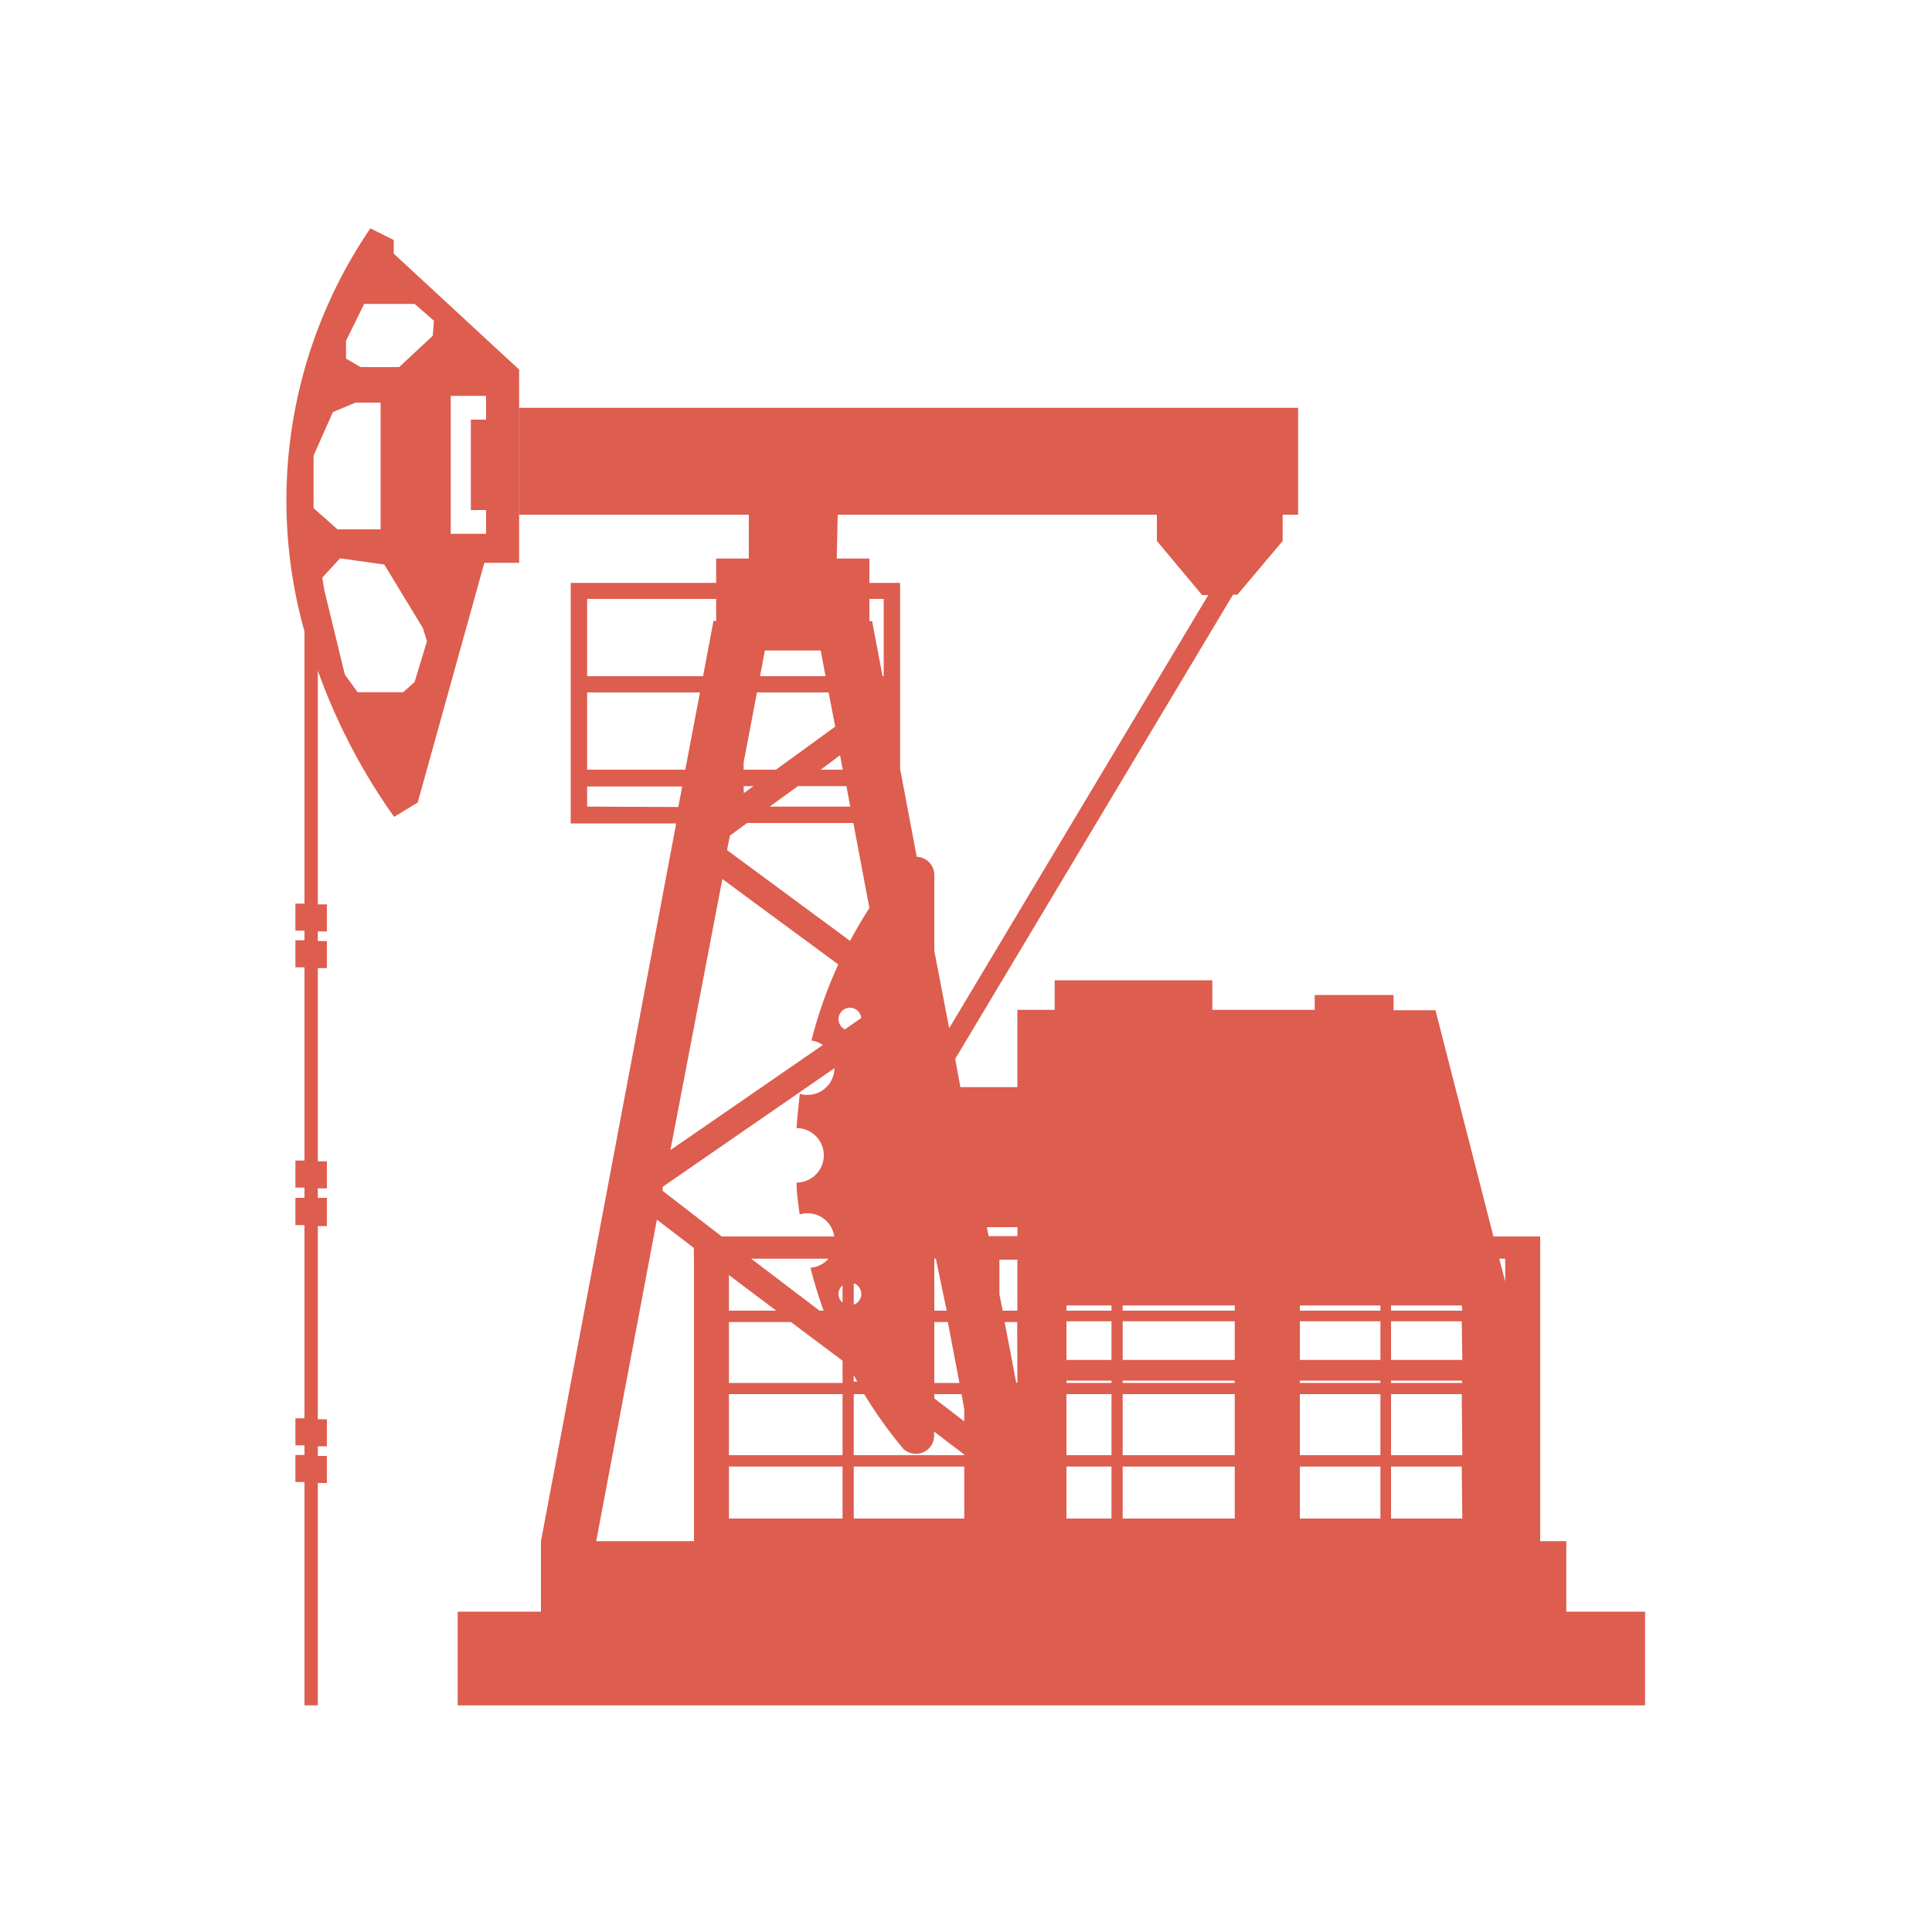 <svg id="Layer_1" data-name="Layer 1" xmlns="http://www.w3.org/2000/svg" viewBox="0 0 100 100"><defs><style>.cls-1{fill:#dd5d4f;}</style></defs><path class="cls-1" d="M26.87,29.13v-10l-6.49-6v-.71l-1.21-.6a25,25,0,0,0-3.41,20.86h0V46.77h-.47v1.4h.47v.5h-.47v1.4h.47v10h-.47v1.4h.47V62h-.47v1.41h.47v10h-.47v1.4h.47v.5h-.47v1.4h.47V88.27h.69V76.76h.47v-1.4h-.47v-.5h.47v-1.4h-.47v-10h.47V62h-.47v-.49h.47v-1.4h-.47v-10h.47v-1.4h-.47v-.5h.47v-1.4h-.47V34.71a31.1,31.1,0,0,0,3.95,7.57l1.22-.74,3.45-12.41ZM16.23,26.3V23.58l1-2.25,1.17-.49H19.7V27.4H17.47Zm5.23,9-.59.53H18.51l-.66-.91-1.06-4.36-.11-.66.92-1,2.29.32,2,3.29.21.68Zm.94-17.92L20.66,19h-2l-.75-.44v-.92l.94-1.91h2.61l1,.87Zm.93,3.11h1.83v1.23h-.79v4.68h.79v1.23H23.33Z"/><path class="cls-1" d="M81.07,83.42V79.77H79.72V64H77.3l-3-11.71H72.13V51.5H68.05v.77h-5.3V50.74H54.59v1.53H52.66v4H49.71l-.27-1.46L63.82,30.78h.23L66.39,28V26.64h.8V21.11H26.87v5.53H38.76v2.27H37.07v1.26H29.54V42.62H35l-7,37.15v3.65H23.69v4.85H85.15V83.42ZM49.66,71.58h-1.3V68.43h.7Zm-1.3-3.74V65.15h.08L49,67.84Zm-5-41.2H59.88V28l2.34,2.8h.32L49.13,53.22l-.77-4V45.29a.94.94,0,0,0-.91-.94l-.86-4.55V30.17H45V28.91H43.31ZM45.74,31v4h-.06l-.54-2.85H45V31Zm-1.93,9.69.2,1.06H39.84l1.46-1.06Zm-1.33-.85,1-.75.14.75Zm-2.89-6.17h2.89L42.73,35H39.34Zm-1.1,5.8.69-3.63h3.71l.34,1.77-3.07,2.23H38.49Zm0,1.22H39l-.5.36Zm-.71,2.56.89-.65h5.5L45,47c-.36.55-.69,1.12-1,1.7L37.63,44Zm6.41,24.26V66.42a.59.59,0,0,1,0,1.11Zm.18,4h-.18v-.33ZM30.39,31h6.68v1.14h-.14L36.39,35h-6Zm0,4.84h5.84l-.76,4H30.39Zm0,5.91V40.71h4.92l-.2,1.06Zm7,3.75,6,4.42A22.82,22.82,0,0,0,42,53.86a1.26,1.26,0,0,1,.59.23L34.7,59.53ZM35.92,65.15V79.77H30.86L34,63.13l1.91,1.46ZM34.3,61.64l0-.21,8.89-6.14a1.39,1.39,0,0,1-1.4,1.38,1.23,1.23,0,0,1-.39-.05c-.07.59-.13,1.18-.17,1.77a1.41,1.41,0,0,1,0,2.82c0,.56.09,1.1.16,1.65a1.29,1.29,0,0,1,.4-.06A1.39,1.39,0,0,1,43.18,64H37.36Zm8.33,6.2h-.21l-3.54-2.69h4a1.38,1.38,0,0,1-.93.47Q42.24,66.76,42.63,67.84Zm-2.45,0H37.73V66ZM43.61,78.6H37.73V75.91h5.88Zm0-3.28H37.73V72.16h5.88Zm0-3.74H37.73V68.43h3.21l2.67,2Zm0-4.16a.58.58,0,0,1,0-.89ZM43.4,52.75a.6.6,0,0,1,.6-.59.59.59,0,0,1,.58.53l-.85.59A.6.6,0,0,1,43.4,52.75ZM49.91,78.6H44.19V75.91h5.72Zm0-3.28H44.19V72.16h.54a23,23,0,0,0,1.91,2.69,1.34,1.34,0,0,1,.11.14h0a1,1,0,0,0,.66.26.94.94,0,0,0,.94-.94V74.1l1.55,1.18Zm0-1.75-1.55-1.19v-.22h1.41l.14.78Zm2.75-2H52.6L52,68.43h.65Zm0-4v.27H51.9L51.73,67v-1.8h.93Zm0-3.59H51.17l-.09-.46h1.58ZM57.53,78.6H55.2V75.91h2.33Zm0-3.28H55.2V72.16h2.33Zm0-3.74H55.2v-.12h2.33Zm0-1.19H55.2v-2h2.33Zm0-2.55H55.2v-.27h2.33ZM63.91,78.6h-5.8V75.91h5.8Zm0-3.28h-5.8V72.16h5.8Zm0-3.74h-5.8v-.12h5.8Zm0-1.19h-5.8v-2h5.8Zm0-2.55h-5.8v-.27h5.8ZM71.45,78.6H67.28V75.91h4.17Zm0-3.28H67.28V72.16h4.17Zm0-3.74H67.28v-.12h4.17Zm0-1.19H67.28v-2h4.17Zm0-2.55H67.28v-.27h4.17ZM75.69,78.6H72V75.91h3.66Zm0-3.28H72V72.16h3.66Zm0-3.74H72v-.12h3.66Zm0-1.19H72v-2h3.66Zm0-2.55H72v-.27h3.66Zm2.22-1.51-.31-1.18h.31Z"/></svg>